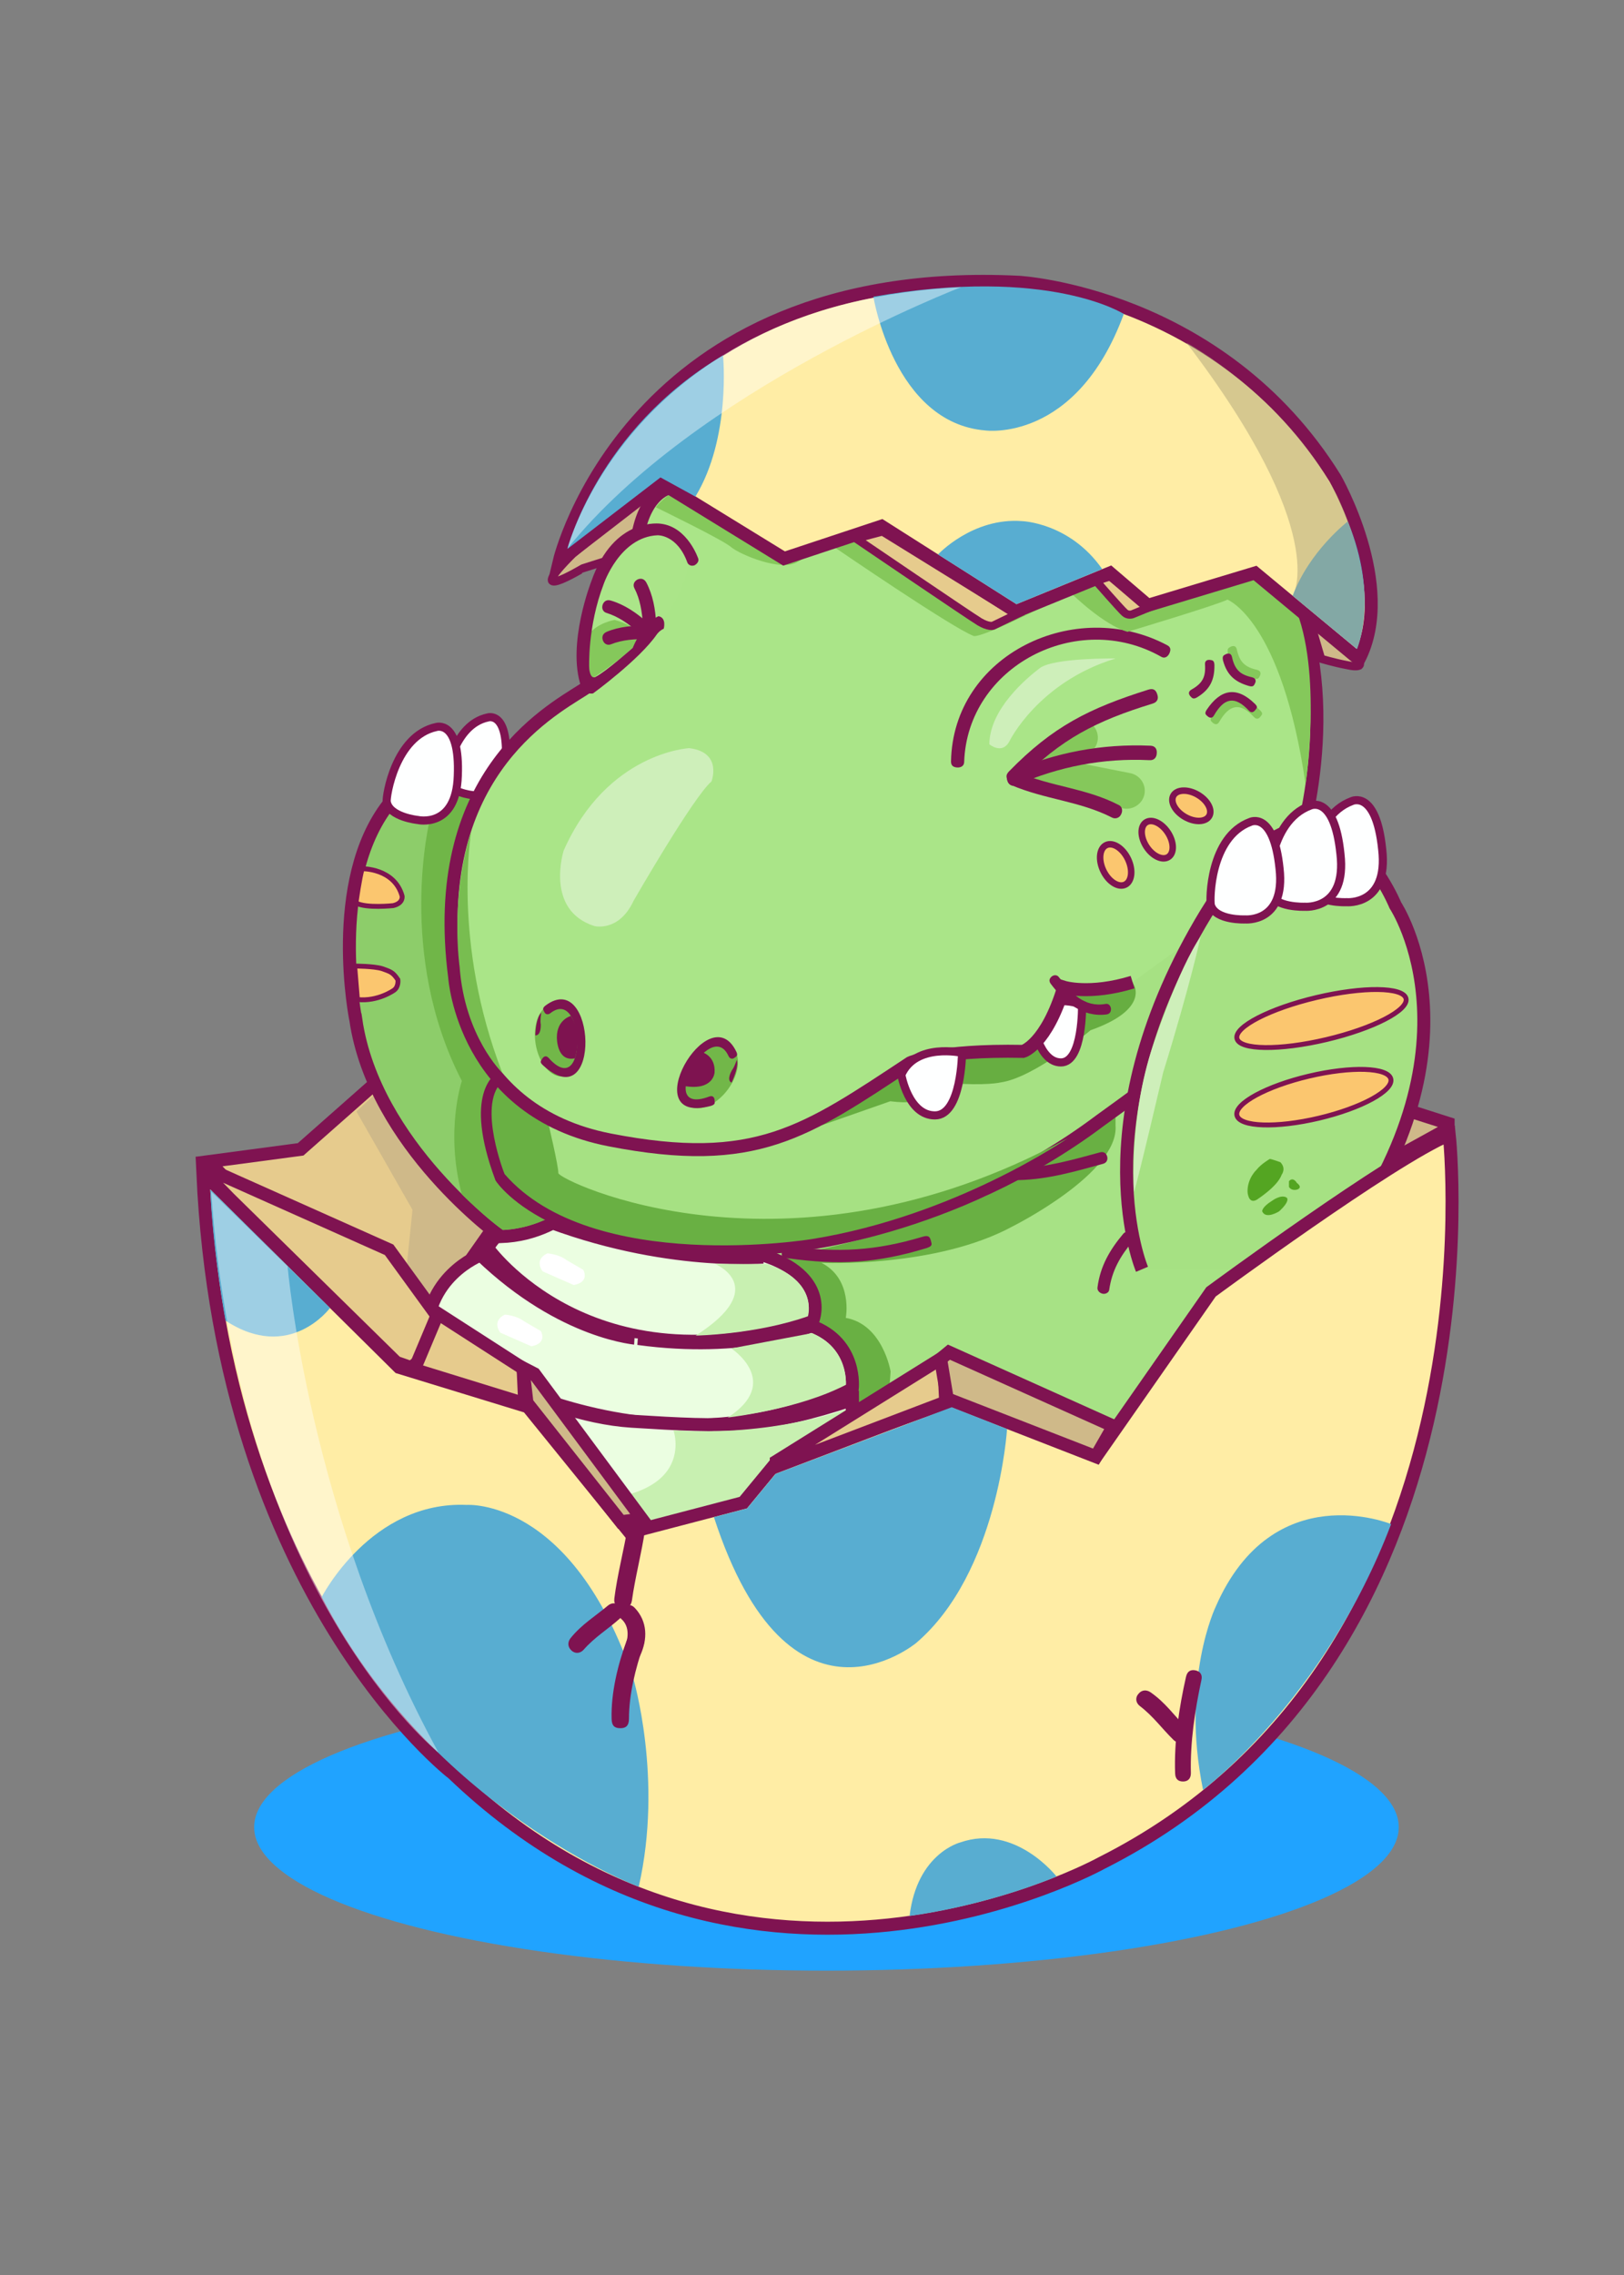 <?xml version="1.0" encoding="utf-8"?>
<!-- Generator: Adobe Illustrator 22.0.0, SVG Export Plug-In . SVG Version: 6.00 Build 0)  -->
<svg version="1.1" id="图层_1" xmlns="http://www.w3.org/2000/svg" xmlns:xlink="http://www.w3.org/1999/xlink" x="0px" y="0px"
	 viewBox="0 0 1000 1400" style="enable-background:new 0 0 1000 1400;" xml:space="preserve">
<rect x="0" y="0" width="1000" height="1400" fill="#808080" stroke="none"/>
<style type="text/css">
	.st0{fill:#20A3FF;}
	.st1{fill:#E6CB8D;stroke:#7F1351;stroke-width:8;stroke-miterlimit:10;}
	.st2{fill:#CFB989;}
	.st3{fill:#CFB989;stroke:#7F1351;stroke-width:8;stroke-miterlimit:10;}
	.st4{fill:#A7E285;}
	.st5{fill:#69B043;}
	.st6{fill:#EBFEE1;stroke:#7F1351;stroke-width:8;stroke-miterlimit:10;}
	.st7{fill:#FFFFFF;}
	.st8{fill:#C8F0B1;}
	.st9{fill:#8DCD6A;stroke:#7F1351;stroke-width:8;stroke-miterlimit:10;}
	.st10{fill:#FBC66F;stroke:#7F1351;stroke-width:3;stroke-miterlimit:10;}
	.st11{fill:#70B648;}
	.st12{fill:#FEFFFF;stroke:#7F1351;stroke-width:5;stroke-miterlimit:10;}
	.st13{fill:#A6E183;stroke:#7F1351;stroke-width:8;stroke-miterlimit:10;}
	.st14{fill:#7F1351;}
	.st15{fill:#CFB989;stroke:#7F1351;stroke-width:5;stroke-miterlimit:10;}
	.st16{fill:#67AE41;}
	.st17{fill:#AAE588;stroke:#7F1351;stroke-width:8;stroke-miterlimit:10;}
	.st18{fill:#ABE589;}
	.st19{fill:#85C85B;}
	.st20{fill:#CEEFBA;}
	.st21{fill:#72B749;}
	.st22{fill:#7E1350;}
	.st23{fill:#78BD50;}
	.st24{fill:#FBC66F;stroke:#7F1351;stroke-width:4;stroke-miterlimit:10;}
	.st25{fill:#54A522;}
	.st26{fill:#FFEDA5;stroke:#7F1351;stroke-width:8;stroke-miterlimit:10;}
	.st27{fill:#58ADD1;}
	.st28{opacity:0.42;fill:#FFFFFF;enable-background:new    ;}
	.st29{fill:#E6CB8D;stroke:#7F1351;stroke-width:5;stroke-miterlimit:10;}
	.st30{opacity:0.5;fill:#AFA57B;enable-background:new    ;}
</style>
<g>
	<ellipse class="st0" cx="508.9" cy="1124.4" rx="352.4" ry="88.3"/>
	<g>
		<polygon class="st1" points="128.7,714.8 185.1,707.3 233.7,664.4 320.8,730.2 246.2,838.3 		"/>
		<polygon class="st2" points="219.5,684 254,744.5 245,832 315.5,732 234.5,670 		"/>
		<path class="st3" d="M865.4,686.6c0,0-4,16.3-13,29.7l39.3-21.7v-3.3l-26-8.3L865.4,686.6z"/>
	</g>
	<g>
		<path class="st4" d="M255.3,887.1c0,0-12.2,255.9,299.7,210.9c0,0,323-106.3,212.8-478.5C767.9,619.5,302,688.1,255.3,887.1z"/>
		<path class="st5" d="M497.9,930.5c0,0,45.8-7.5,50.5-86.5c0,0-4.7-28.9-27.6-33c0,0,4.6-23.8-15-33.9c0,0,70.5,3.4,118.1-22.6
			c0,0,65.3-32.7,63-61.9v-6.3c0,0-53.9,39-84.4,51.6c0,0-66.1,28.6-129,36.4L497.9,930.5z"/>
		<path class="st6" d="M332.4,749.6c0,0-17.1-5.1-32.3,18.3c0,0,63.1,89.6,200.3,45.1c0,0,11.2-25.2-27.4-39.6
			C473.1,773.4,409.7,780,332.4,749.6z"/>
		<path class="st7" d="M337,771.3c0,0,7,0.4,11.8,4.1l10.3,6c0,0,4.5,7.4-5.8,9.4l-19.1-8.4C334.1,782.4,328.5,775.4,337,771.3z"/>
		<path class="st8" d="M440.3,777.8c0,0,34.7,14.3-11.9,44.1c0,0,36.9-0.6,69.1-11.9c0,0,6.6-21.5-25.1-32.1L440.3,777.8
			L440.3,777.8z"/>
		<path class="st6" d="M296,772.3c0,0-35.6,13.5-33,53.8c0,0,126.8,92.2,261.8,28.6c0,0,3.4-28.3-25.2-38.7c0,0-41.8,16.6-106.6,7.7
			C393.1,823.7,346.9,821.2,296,772.3z"/>
		<path class="st7" d="M310.9,809c0,0,7,0.4,11.8,4.1l10.3,6c0,0,4.5,7.4-5.8,9.4l-19.1-8.4C308,820.1,302.4,813.1,310.9,809z"/>
		<path class="st8" d="M450.3,829.8c0,0,31.6,20.6-2.1,42.5c0,0,43.3-4.8,72.6-20.1c0,0,2.3-21.9-20.8-31.8L450.3,829.8z"/>
		<path class="st6" d="M525,861.3c0,0,1,59-43.8,77.7c0,0-98.5,40.3-220.1-49.7c0,0-19.7-21.8,2-63.2c0,0,66.5,44.7,125.9,48.5
			C448.3,878.3,471.6,879,525,861.3z"/>
		<path class="st8" d="M414.7,880.2c0,0,19.3,53.8-91.3,41.5c0,0,85,42.8,161.2,11.5c0,0,30.5-11.8,36.3-65.8
			C520.8,867.3,475.7,884.2,414.7,880.2z"/>
	</g>
	<g>
		<path class="st9" d="M239.2,495c0,0,33.8-36.3,62.1-10.9c28.4,25.4,71.9,238.3,71.9,238.3s-21.6,37.1-64.8,38.6
			c0,0-78-56-89.3-133.5C219,627.5,202,542.7,239.2,495z"/>
		<path class="st10" d="M223,534.6c0,0,19.8-0.4,24.6,16.8c0,0,0.9,4.4-5.5,5.9c0,0-16.5,1.8-22.9-1.6
			C219.3,554.8,221.4,539.9,223,534.6z"/>
		<path class="st10" d="M218.4,594.5c0,0,11.8,0,16.9,1.6c5,1.8,6.6,2.1,9.7,6.8c0,0,0.6,4.2-2.3,6.4c0,0-9.9,7.2-22.6,5.8
			L218.4,594.5z"/>
		<path class="st11" d="M264.7,504.3c0,0-20.7,82.8,19.7,160.9c0,0-10.5,30.8,0,69.8c0,0,15.3,15.2,25.2,21.8
			c5.3,0,38.5-2.1,58.5-35.1c0,0-31-165.3-66.3-232.1C301.7,489.5,272.6,473.7,264.7,504.3z"/>
		<path class="st12" d="M274.9,479.8c-0.3-2.6,4.3-33.8,25.5-38.3c0,0,12.3-4,11.1,25.1c-0.8,27.3-20.6,22.7-20.6,22.7
			S276.2,487.8,274.9,479.8z"/>
		<path class="st12" d="M238.1,493.3c-0.4-3.2,5.2-40.4,30.5-45.9c0,0,14.7-4.7,13.3,30c-1,32.7-24.7,27.2-24.7,27.2
			S239.6,502.8,238.1,493.3z"/>
	</g>
	<g>
		<path class="st13" d="M308.7,663.2c0,0-19.3,9.4,0,61.4c0,0,36,55.3,178,42c0,0,98.7-8,190.7-77c0,0,83.4-59.9,90.5-70.1
			c7.1-10.2,6.6-47.3,18.9-99.8C786.7,519.7,511.4,779.8,308.7,663.2z"/>
		<path class="st5" d="M308.7,666.2c0,0,26.6,24.8,29,25.4c0,0,6.2,26,6.1,30.3s140.6,73,313.6-21.4c0,0-68.7,47.7-157.4,62
			c0,0-135.3,22.3-189.3-40C310.7,722.7,294.1,680.6,308.7,666.2z"/>
		<g>
			<path class="st14" d="M679.2,716.2c-17.2,4.7-33.5,9.5-51.5,10c-2.4,0.1-3.6-1.5-3.7-3.5c-0.2,0,0,0,0,0c-0.1-2,1.1-3.8,3.5-3.9
				c17.5-0.5,33.3-5.2,50-9.7c2.2-0.6,3.9,0.8,4.3,2.8c0.2-0.1,0,0,0,0C682.2,713.6,681.5,715.6,679.2,716.2z"/>
		</g>
		<g>
			<path class="st14" d="M570.4,768.1c-30.5,9.3-54,10.6-85.4,6.2c-4.2-0.6-3.8-1.9-3.5-4.1c-0.5-0.1-0.4-0.1,0,0
				c0.4-2.2,0.7-3.7,4.7-3.2c30,3.9,52.7,2.8,81.8-5.9c3.9-1.2,4.6,0.2,5.2,2.4c0.5-0.1,0.4-0.1,0,0
				C573.8,765.8,574.4,766.8,570.4,768.1z"/>
		</g>
	</g>
	<g>
		<path class="st15" d="M352.7,340.8l49.4-40.4l13.7,7.7l-25.7,31.7l-31.1,9.9C359,349.6,320.3,373.1,352.7,340.8z"/>
		<path class="st16" d="M516.3,679.6l31.8-34.8c0,0,20.8-10,37.3-10c0,0,35,2.3,50.8-18.8c0,0,6.8-13.5,14.8-16c0,0,10.3-0.5,17.5,5
			l15.8-7.3c0,0,8.9-4.3,13.7,8c0,0,10.3,15.3-26.5,28.3c0,0-34.3,29.1-55.3,32.1c0,0-8.5,2.2-32.5,0.4c0,0-22.8,11.2-25,11.7
			s-10.5-0.5-10.5-0.5l-42.3,14.8L516.3,679.6z"/>
		<path class="st12" d="M636,628.8c0,0,3.6,25,17.3,25s13-35.5,13-35.5S643.3,608.9,636,628.8z"/>
		<path class="st17" d="M796.3,532.8c0,0,30-83.3,4-158.7c0,0,12.4-143.3-177.6-164S412,300.4,412,300.4s-14,2.5-19,27.8
			c0,0-4,42.9,9.5,58.1c0,0-21.5,24.2-43.5,38.2s-95,54-79,177c0,0,5.5,82.5,95.5,100s120.5-5,185-47.5c0,0,17-8,69.5-7
			c0,0,14.3-4.2,25-39.5c0,0,15.8,5,42.4-3.1"/>
		<g>
			<path class="st18" d="M424.5,344.7c0,0-0.1-0.3-0.4-0.8c-3.4-6.5-29.1-51-58.9,20.8c0,0-10.6,30.7-2.7,57c0,0,20.3-12,37.8-31.1
				C411.9,378,422.2,362.2,424.5,344.7z"/>
			<path class="st19" d="M362.3,390.8c0,0-0.8,19.6,1.9,27c0,0,21.6-13.7,30.5-24.6c0,0-0.6-7.4-16.2-11.7
				C378.4,381.5,367.4,383.3,362.3,390.8z"/>
		</g>
		<g>
			<g>
				<path class="st14" d="M733.1,428.6C732.8,428.7,733.1,428.6,733.1,428.6c-1.1-1.2-1.7-2.9,0.5-4.2c6.9-3.9,8.9-7.8,8.4-15.5
					c-0.2-2.4,1.5-3,3.1-2.8c0-0.3,0,0,0,0c1.6,0.2,2.6,0.4,2.7,3.2c0.1,8.9-2.6,14.8-10.3,19.6C735,430.5,734.2,429.8,733.1,428.6z
					"/>
			</g>
			<g>
				<path class="st19" d="M772.2,441.3c-8.7-9.3-15.2-7.9-21.5,3c-1.2,2.1-2.9,1.4-4,0.4c-0.1,0.3,0,0,0,0c-1.1-1-2-1.6-0.4-4
					c8.5-12.6,18.3-14.6,29.5-3.7c2.2,2.1,1.3,2.7,0.4,3.9c0.2,0.3,0,0,0,0C775.4,442.1,773.9,443.1,772.2,441.3z"/>
			</g>
			<g>
				<path class="st14" d="M769,437.3c-8.7-9.3-15.2-7.9-21.5,3c-1.2,2.1-2.9,1.4-4,0.4c-0.1,0.3,0,0,0,0c-1.1-1-2-1.6-0.4-4
					c8.5-12.6,18.3-14.6,29.5-3.7c2.2,2.1,1.3,2.7,0.4,3.9c0.2,0.3,0,0,0,0C772.1,438.1,770.6,439.1,769,437.3z"/>
			</g>
			<g>
				<path class="st19" d="M757.8,398C757.8,397.7,757.8,398,757.8,398c1.4-0.7,3.3-0.8,3.8,1.7c1.7,7.7,4.9,10.8,12.4,12.5
					c2.4,0.6,2.5,2.3,1.8,3.7c0.3,0,0,0,0,0c-0.7,1.5-1.2,2.4-3.9,1.6c-8.6-2.5-13.4-6.8-15.8-15.6
					C755.5,399.3,756.4,398.7,757.8,398z"/>
			</g>
			<g>
				<path class="st14" d="M754.8,402.6C754.8,402.2,754.8,402.6,754.8,402.6c1.4-0.7,3.3-0.8,3.8,1.7c1.7,7.7,4.9,10.8,12.4,12.5
					c2.4,0.6,2.5,2.3,1.8,3.7c0.3,0,0,0,0,0c-0.7,1.5-1.2,2.4-3.9,1.6c-8.6-2.5-13.4-6.8-15.8-15.6
					C752.5,403.8,753.3,403.3,754.8,402.6z"/>
			</g>
		</g>
		<g>
			<g>
				<path class="st14" d="M718.8,397.1c-56.6-30.2-132.1,5.7-133.2,71.6c0,2.8,1.9,3.5,3.9,3.6c0,0.3,0,0,0,0c2,0.1,4.1-0.8,4.2-3.3
					c1.9-58.9,69.6-94.2,121.4-64.8c2.2,1.3,4.1-0.3,4.9-2c0.2,0.1,0,0,0,0C720.8,400.5,721.3,398.4,718.8,397.1z"/>
			</g>
			<path class="st19" d="M691.7,497.5l-55.7-11c-6-1.2-9.9-7-8.7-13l0,0c1.2-6,7-9.9,13-8.7l55.7,11c6,1.2,9.9,7,8.7,13l0,0
				C703.5,494.7,697.6,498.6,691.7,497.5z"/>
			<path class="st19" d="M672.1,462.4l-24.9,21.1c-4.6,3.9-11.7,3.4-15.6-1.3l0,0c-3.9-4.6-3.4-11.7,1.3-15.6l24.9-21.1
				c4.6-3.9,11.7-3.4,15.6,1.3l0,0C677.3,451.4,676.8,458.5,672.1,462.4z"/>
			<g>
				<path class="st14" d="M709.7,433c-34.6,10.6-56.5,21.7-81.9,47.8c-2.4,2.4-4.7,1.7-6.4,0c-0.3,0.3,0,0,0,0
					c-1.7-1.7-2.6-3.6,0-6.2c27-27.6,49.2-38.7,85.7-50.2c3.4-1.1,4.8,0.6,5.5,2.9c0.4-0.1,0,0,0,0C713.4,429.6,713,432,709.7,433z"
					/>
			</g>
			<g>
				<path class="st14" d="M707.8,467.8c-28.4-1.4-55.7,3.9-81.8,15.3c-2.4,1.1-4.6,0.2-5.6-2.4c-0.3,0.1-0.2,0.1,0,0
					c-1-2.5-0.4-4.6,2.2-5.8c27.4-11.9,56-17.3,85.8-16c2.8,0.1,4.1,1.9,3.9,4.6c0.3,0,0.2,0,0,0C712.2,466.3,710.5,468,707.8,467.8
					z"/>
			</g>
			<g>
				<path class="st14" d="M684.9,503.2c-20.1-10.3-41.2-11.1-62.3-20.1c-2-0.8-2.9-3.1-2-5.4c-0.2-0.1-0.1-0.1,0,0
					c0.9-2.3,3.2-3.8,5.2-2.9c21.5,9.5,42.5,9.9,63.3,20.7c1.9,1,2.4,3.5,1.2,5.7c0.2,0.1,0.1,0.1,0,0
					C689.3,503.4,686.8,504.1,684.9,503.2z"/>
			</g>
			<path class="st20" d="M687,405.2c0,0-38.3-0.5-46.8,6s-30.8,25.3-31,46.8c0,0,7.8,6.6,12.3-1.7
				C621.5,456.2,639.3,419.7,687,405.2z"/>
		</g>
		<path class="st20" d="M424.4,460.4c0,0-50.5,2.5-77.3,63c0,0-11.8,36.8,19,46.5c0,0,15,3.8,24-15.5c0,0,36.8-64,48-73.5
			C438.1,480.9,445.1,462.9,424.4,460.4z"/>
		<g>
			<g>
				
					<ellipse transform="matrix(0.987 -0.16 0.16 0.987 -98.122 63.312)" class="st21" cx="343.6" cy="640.2" rx="13.8" ry="22.4"/>
				<g>
					<path class="st22" d="M333.9,651.5C333.6,651.2,333.9,651.5,333.9,651.5c0.8-1.3,2.3-2.3,4-0.4c24.1,27,22.3-44.3,1-27.6
						c-1.5,1.2-3.1,0.7-3.7-0.7c-0.2,0.2,0,0,0,0c-0.7-1.4-1.5-2.3,0.7-4c31.2-23.4,34.8,69.7-1.4,36.9
						C331.9,653.4,333.2,652.9,333.9,651.5z"/>
				</g>
				<path class="st22" d="M333.3,623.3c0,0-3.1,1.7-3.7,13.8c0,0,3.5,0.9,3.4-6.8C332.9,630.3,332.5,628,333.3,623.3z"/>
			</g>
			<g>
				
					<ellipse transform="matrix(0.598 -0.802 0.802 0.598 -355.34 616.406)" class="st21" cx="436.7" cy="662.4" rx="22.4" ry="13.8"/>
				<g>
					<path class="st22" d="M440,677C440.4,676.8,440,677,440,677c0-1.5-1-3.1-3.3-2.2c-33.9,12.8,0.7-49.6,11.9-24.9
						c0.8,1.7,2.4,2,3.6,1.1c0.1,0.3,0,0,0,0c1.2-0.9,2.4-1.4,1.2-3.8c-16.9-35.2-63,45.7-15.8,33.4C440.9,679.6,440,678.5,440,677z
						"/>
				</g>
				<path class="st22" d="M453.6,652.3c0,0,1.9,2.9-3.1,13.9c0,0-3.5-0.8,0.2-7.6C450.7,658.6,452.2,656.8,453.6,652.3z"/>
				<path class="st22" d="M433.1,647.8c0,0,7.6,2.5,6.9,12.3c0,0-0.7,11.1-18.2,8.3C421.8,668.4,423.1,656.8,433.1,647.8z"/>
			</g>
			<path class="st22" d="M351.5,625.2c0,0-8.6,2.2-8.6,13.1c0,0-0.3,15.3,11.1,13C354,651.3,359.2,636.8,351.5,625.2z"/>
		</g>
		<path class="st12" d="M555,661.4c0,0,4.3,25,20.7,25s16.7-38.5,16.7-38.5S563.7,641.5,555,661.4z"/>
		<g>
			<path class="st14" d="M681.2,624.3c-14.7,1.8-25.7-7.6-34.2-18.9c-1.3-1.8-0.8-3.2,0.5-4.4c-0.1-0.1,0,0,0,0
				c1.3-1.1,3.3-1.3,4.5,0.3c7.5,9.9,15.7,18.8,28.8,16.5c2-0.4,3.2,1.4,3.3,3.1c0.2-0.1,0,0,0,0C684.1,622.5,683.5,624,681.2,624.3
				z"/>
		</g>
		<path class="st15" d="M406.8,568.4"/>
		<path class="st23" d="M290.2,511.6c0,0-12.1,68.1,19.1,148.6c0,0-23.2-22.2-26.3-65.4C283,594.7,276.9,553.4,290.2,511.6z"/>
		<g>
			<g>
				<path class="st14" d="M400.3,387.9C400.3,388.1,400.3,387.9,400.3,387.9c-2.3,0.2-4.2-1.4-4.4-3.8c-0.6-7.7-1.7-15.3-5.3-22.2
					c-1.1-2.2,0-4.3,2-5.3c-0.1-0.2,0,0,0,0c2-0.9,4.1-0.5,5.4,1.9c4,7.6,5.6,16.5,6,25C404.2,386.2,402.6,387.7,400.3,387.9z"/>
			</g>
			<g>
				<path class="st14" d="M398.9,388.5C399.1,388.6,398.9,388.5,398.9,388.5c-1.4,1.8-3.9,2.1-5.8,0.5c-5.9-4.9-12.1-9.5-19.6-11.8
					c-2.4-0.7-3.1-3-2.4-5.1c-0.2,0,0,0,0,0c0.8-2.1,2.5-3.3,5.1-2.5c8.2,2.4,15.7,7.5,22.1,13.2
					C400.4,384.5,400.3,386.7,398.9,388.5z"/>
			</g>
			<g>
				<path class="st14" d="M403,389.3C403.2,389.3,403,389.3,403,389.3c0,2.3-1.8,4.1-4.2,4c-7.7-0.1-15.4,0.3-22.6,3.2
					c-2.3,0.9-4.3-0.4-5-2.5c-0.2,0.1,0,0,0,0c-0.7-2.1-0.1-4.1,2.4-5.2c7.9-3.3,16.9-4,25.4-3.7C401.7,385.3,403,387,403,389.3z"/>
			</g>
		</g>
		<path class="st14" d="M423.3,346.3c0,0,1.1,2.6,4.3,1.6c0,0,3-1.5,2.4-4c0,0-6.4-19.5-23-21.6c0,0-28.9-4.7-42.8,35.2
			c0,0-15.3,38.7-6.4,65c0,0,3.1,5.2,7.4,4.2c0,0,28.7-20.9,39.3-36.4c0,0,1.4-2.1,4.2-3.4c0,0,1.9-6.7-3.2-7.7
			c0,0-9.2,3.4-15.9,19.5c0,0-16.6,14.7-22.8,17.8c0,0-3.4,2.4-4-5.8c0,0-1.1-25.1,8.9-51.2c0,0,9.8-29.1,33.2-30.1
			C404.8,329.4,417,328.8,423.3,346.3z"/>
		<g>
			
				<ellipse transform="matrix(0.901 -0.434 0.434 0.901 -162.799 351.255)" class="st24" cx="687" cy="531.8" rx="8.4" ry="13.5"/>
			
				<ellipse transform="matrix(0.839 -0.543 0.543 0.839 -166.237 470.508)" class="st24" cx="713.1" cy="516.6" rx="7.9" ry="12.7"/>
			<ellipse transform="matrix(0.5 -0.866 0.866 0.5 -62.674 883.221)" class="st24" cx="733.6" cy="495.9" rx="7.9" ry="12.7"/>
		</g>
	</g>
	<g>
		<path class="st13" d="M703.2,781.1c0,0-37.3-87.7,36-213.2s120-10.8,120-10.8s61.3,92-45.3,224"/>
		<path class="st12" d="M807.2,546.2c-0.9-3.3-0.7-43.5,25.2-53.2c0,0,14.9-7.3,18.7,29.7c4,34.7-21.9,32.5-21.9,32.5
			S810.3,556.1,807.2,546.2z"/>
		<path class="st12" d="M781.5,549c-0.9-3.3-0.7-43.5,25.2-53.2c0,0,14.9-7.3,18.7,29.7c4,34.7-21.9,32.5-21.9,32.5
			S784.6,558.8,781.5,549z"/>
		<path class="st12" d="M745.6,557.1c-0.8-3.2-0.7-42,24.3-51.3c0,0,14.3-7,18,28.7c3.8,33.5-21.2,31.3-21.2,31.3
			S748.6,566.6,745.6,557.1z"/>
		<path class="st20" d="M739.3,576.4c0,0-6.1,28.7-23.1,83.7c0,0-15.6,66.7-17.9,73.3c0,0-3.1-46.2,11.6-89.8
			C709.9,643.6,725.8,595.6,739.3,576.4z"/>
		
			<ellipse transform="matrix(0.973 -0.23 0.23 0.973 -122.291 203.583)" class="st10" cx="813.7" cy="627.3" rx="53.5" ry="13.3"/>
		
			<ellipse transform="matrix(0.973 -0.23 0.23 0.973 -133.529 203.797)" class="st10" cx="809" cy="675.7" rx="48.7" ry="13.3"/>
		<path class="st25" d="M773.7,719.9c0,0-5.7,5.2-5.5,13.5c0,0,0.3,7.7,5.5,5c0,0,13-8.2,15.5-15.5c0,0,3-3.8-0.8-7.7
			c0,0-5.5-2-6.5-2C781.9,713.2,776.6,716.2,773.7,719.9z"/>
		<path class="st25" d="M777.2,745.4c0,0-0.3-2.5,6-6.4c0,0,5.8-4.4,9.2-1.9c0,0,2.3,1.8-4.7,8.3
			C787.7,745.4,779.4,750.7,777.2,745.4z"/>
		<path class="st25" d="M793.7,726.9v3.5c0,0,1.2,2.5,4.8,1.7c0,0,4.2-1,0-4.2C798.6,727.9,796.2,723.9,793.7,726.9z"/>
		<g>
			<path class="st14" d="M675.8,792.2c1.7-13,7.5-23,15.9-33c1.1-1.3,3.3-1.7,5-0.4c0.1-0.1,0,0,0,0c1.7,1.3,1.7,3.9,0.7,5.1
				c-7.7,9.3-12.7,18-14.4,29.9c-0.2,1.6-2.3,2.8-4.2,2.3c0,0.1,0,0.1,0,0C676.8,795.6,675.5,793.9,675.8,792.2z"/>
		</g>
	</g>
	<g>
		<path class="st26" d="M124.9,721.8l120.8,119.6l79.3,24.3l62.7,77.3l70-18.3l19.3-23.4l110-39.6l88,34.6L745.7,795
			c0,0,111.3-82,146.7-96.7c0,0,35.3,322.7-214.1,448.2c0,0-216.6,120-399.5-55.2C278.7,1091.4,136.6,982,124.9,721.8z"/>
		<g>
			<polygon class="st1" points="130.1,726.1 128.3,719.4 239.6,769.1 270.1,811.1 259.1,836.9 253.1,841.6 244,838.4 141.2,737.5 
							"/>
			<polygon class="st1" points="269.6,808.3 255.1,842.8 323.1,863.8 322.1,842.1 			"/>
			<polygon class="st3" points="322,841.8 329,845.4 395.3,934.8 382.3,936.5 324.5,863.3 			"/>
			<polygon class="st1" points="478,899.3 581,835.1 582.3,862.8 478,902.5 			"/>
			<polygon class="st3" points="685.6,877.6 674.8,896.4 583.3,860.8 579.2,836.3 584.3,832.1 			"/>
		</g>
		<g>
			<path class="st27" d="M129.5,732l73.7,72.9c0,0-24.8,33.7-64.3,7.8C138.8,812.8,131,769.5,129.5,732z"/>
			<path class="st27" d="M198.1,982.8c0,0,30.3-59.3,89.3-56.7c0,0,64.8-4.7,102.5,106.6c0,0,18.6,62,3.4,128.4
				C393.2,1161.1,265.6,1113.1,198.1,982.8z"/>
			<path class="st27" d="M439.6,933.6l20.4-5.3l17.6-21.3l108.4-41l34.1,13.4c0,0-5.4,88.5-56,131.7
				C564.1,1011,486.1,1076.5,439.6,933.6z"/>
			<path class="st27" d="M856.6,937.9c0,0-72.7-29.9-108,50.8c0,0-21.7,44.8-7.8,112.8C740.8,1101.4,815.6,1045.8,856.6,937.9z"/>
			<path class="st27" d="M650.6,1154.8c0,0-25.5-32.8-59.3-21c0,0-26.6,6.6-31.2,45.2C560.2,1179.1,604.6,1173.6,650.6,1154.8z"/>
			<path class="st28" d="M130,733.2l47.1,46.1c0,0,12.8,152.9,92.9,299.2C269.9,1078.5,147.3,981,130,733.2z"/>
		</g>
		<g>
			<g>
				<path class="st14" d="M383,989.8C382.9,990.1,383,989.8,383,989.8c-3-0.4-5.2-2.4-4.7-6.2c1.7-13.9,5.9-30,8.2-43.8
					c0.6-3.8,3.1-5.2,6.1-4.8c0.1-0.4,0,0,0,0c3.1,0.4,5.2,2.5,4.6,6.3c-2,13.8-6.2,29.8-8.1,43.7C388.5,988.7,386,990.1,383,989.8z
					"/>
			</g>
			<g>
				<path class="st14" d="M351.8,1015.6C351.5,1015.9,351.6,1015.8,351.8,1015.6c-2.4-2.2-2.3-5.3-0.4-7.6c6.8-8.4,14.9-13.2,23-20
					c2.3-1.9,5.2-1.8,7.4,0.4c0.2-0.2,0.1-0.1,0,0c2.2,2.2,2.1,5.5,0,7.5c-7.7,6.9-15.6,11.5-22.5,19.4
					C357.3,1017.5,354.1,1017.9,351.8,1015.6z"/>
			</g>
			<g>
				<path class="st14" d="M701,1042.4C700.7,1042.2,700.8,1042.3,701,1042.4c2-2.6,5.1-2.7,7.6-0.9c8.9,6.2,14.2,13.9,21.6,21.5
					c2.1,2.2,2.2,5.1,0.1,7.4c0.2,0.2,0.1,0.1,0,0c-2,2.4-5.3,2.5-7.5,0.5c-7.4-7.2-12.6-14.7-21-21.1
					C699.5,1048,698.8,1044.9,701,1042.4z"/>
			</g>
			<g>
				<path class="st14" d="M381.9,1063.5C381.9,1064,381.9,1063.9,381.9,1063.5c-3.4,0-5.2-1.4-5.3-5.8c-0.4-16,3.8-33.2,9.3-48.2
					c1.5-4.1,3.4-5.1,6.8-4.1c0.1-0.4,0.1-0.3,0,0c3.4,0.9,4.9,3.2,3.5,7.1c-4.9,14.3-8.9,30.1-8.9,45.2
					C387.3,1062,385.3,1063.6,381.9,1063.5z"/>
			</g>
			<g>
				<path class="st14" d="M387.4,1022.3C387.3,1022.6,387.3,1022.5,387.4,1022.3c-3.3-0.8-4.4-4.7-3.5-6.5c3-6.5,4.3-14.7-1.4-19.6
					c-1.6-1.3-2.2-4.7,0.5-6.9c-0.2-0.2-0.2-0.2,0,0c2.7-2.2,5.6-2.2,7.8,0.1c8,8.4,8.1,19.4,3.3,29.6
					C392.8,1021.9,390.5,1023.1,387.4,1022.3z"/>
			</g>
			<g>
				<path class="st14" d="M728.5,1096.3C728.3,1096.7,728.5,1096.3,728.5,1096.3c-2.7,0-4.8-1.2-4.9-5c-0.7-19.6,2.4-40.4,6.7-59.4
					c0.8-3.6,3-4.5,5.7-4c0.1-0.4,0,0,0,0c2.7,0.5,4.6,2.4,3.8,5.9c-4,18.5-7,38.4-6.5,57.4C733.3,1094.8,731.2,1096.3,728.5,1096.3
					z"/>
			</g>
		</g>
	</g>
	<g>
		<path class="st19" d="M414.7,302.4c0,0-8.5,6-10.8,9.8c0,0,41,19.9,46.2,24.4s31,15.5,41,9.2s22.8-9,22.8-9s72.3,49.5,85.5,54.5
			c0,0,1.3,2.5,34.5-13.8c0,0,20.8-10,26.7-11.5c0,0,19.2,18.7,33.7,22.8c0,0,56-16.8,61.5-19.8c0,0,33.4,12.5,48.1,113.5
			c0,0,10.6-69.6-6.8-109.6c0,0-35-58.7-111.7-60.7S414.7,302.4,414.7,302.4z"/>
		<g>
			<path class="st29" d="M527.1,331.4l16.3-4.3l82.5,51l-14.5,7c0,0-2.8,0.8-8.3-2.5S527.1,331.4,527.1,331.4z"/>
			<path class="st29" d="M674.8,357.4l8.8-2.7l24.2,19l-10.5,4.3c0,0-2.7,1-4.8-1C690.3,375.1,674.8,357.4,674.8,357.4z"/>
			<path class="st15" d="M806.6,381.9c0,0,28.5,20.7,30.8,26.8c0,0,0.7,2.6-8.5,0.5c-7.4-1.4-15.4-3.8-15.4-3.8L806.6,381.9z"/>
			<g>
				<path class="st26" d="M344.4,345.2c0,0,43.2-183.3,283-171.5c0,0,124,6.9,194.7,120.6c0,0,38,66.1,14.7,111.4l-64-53.1l-66,19.9
					l-23.3-19.9l-58,23.7l-82.7-52.5l-60,19.9l-76-46.7L344.4,345.2z"/>
				<path class="st27" d="M349.4,337.8c0,0,18.6-73.5,95.8-119.1c0,0,5.1,50.6-17,86.9l-21.5-11.8L349.4,337.8z"/>
				<path class="st27" d="M537.8,182.6c0,0,12.5,77.6,68.9,82.3c0,0,56.1,7.9,85.3-71.7C692,193.3,646.4,163.6,537.8,182.6z"/>
				<path class="st27" d="M577.6,341.2c0,0,21.3-22.9,51.8-20.5c0,0,29.3,0.9,49.3,29.5l-52.8,21.6L577.6,341.2z"/>
				<path class="st27" d="M829.9,320.9c0,0-23.6,18.1-33.9,45.7l39.6,32.8C835.6,399.3,849.2,367.5,829.9,320.9z"/>
				<path class="st28" d="M349.4,337.6c0,0,39.1-150.9,242.4-160.9C591.8,176.8,428.7,239.1,349.4,337.6z"/>
				<path class="st30" d="M730.5,210.8c0,0,60.4,32.7,92.7,93.9c13,27.5,23.4,63.9,12.4,94.6L796,366.6
					C796,366.6,820.2,328.3,730.5,210.8z"/>
			</g>
		</g>
	</g>
</g>
</svg>
